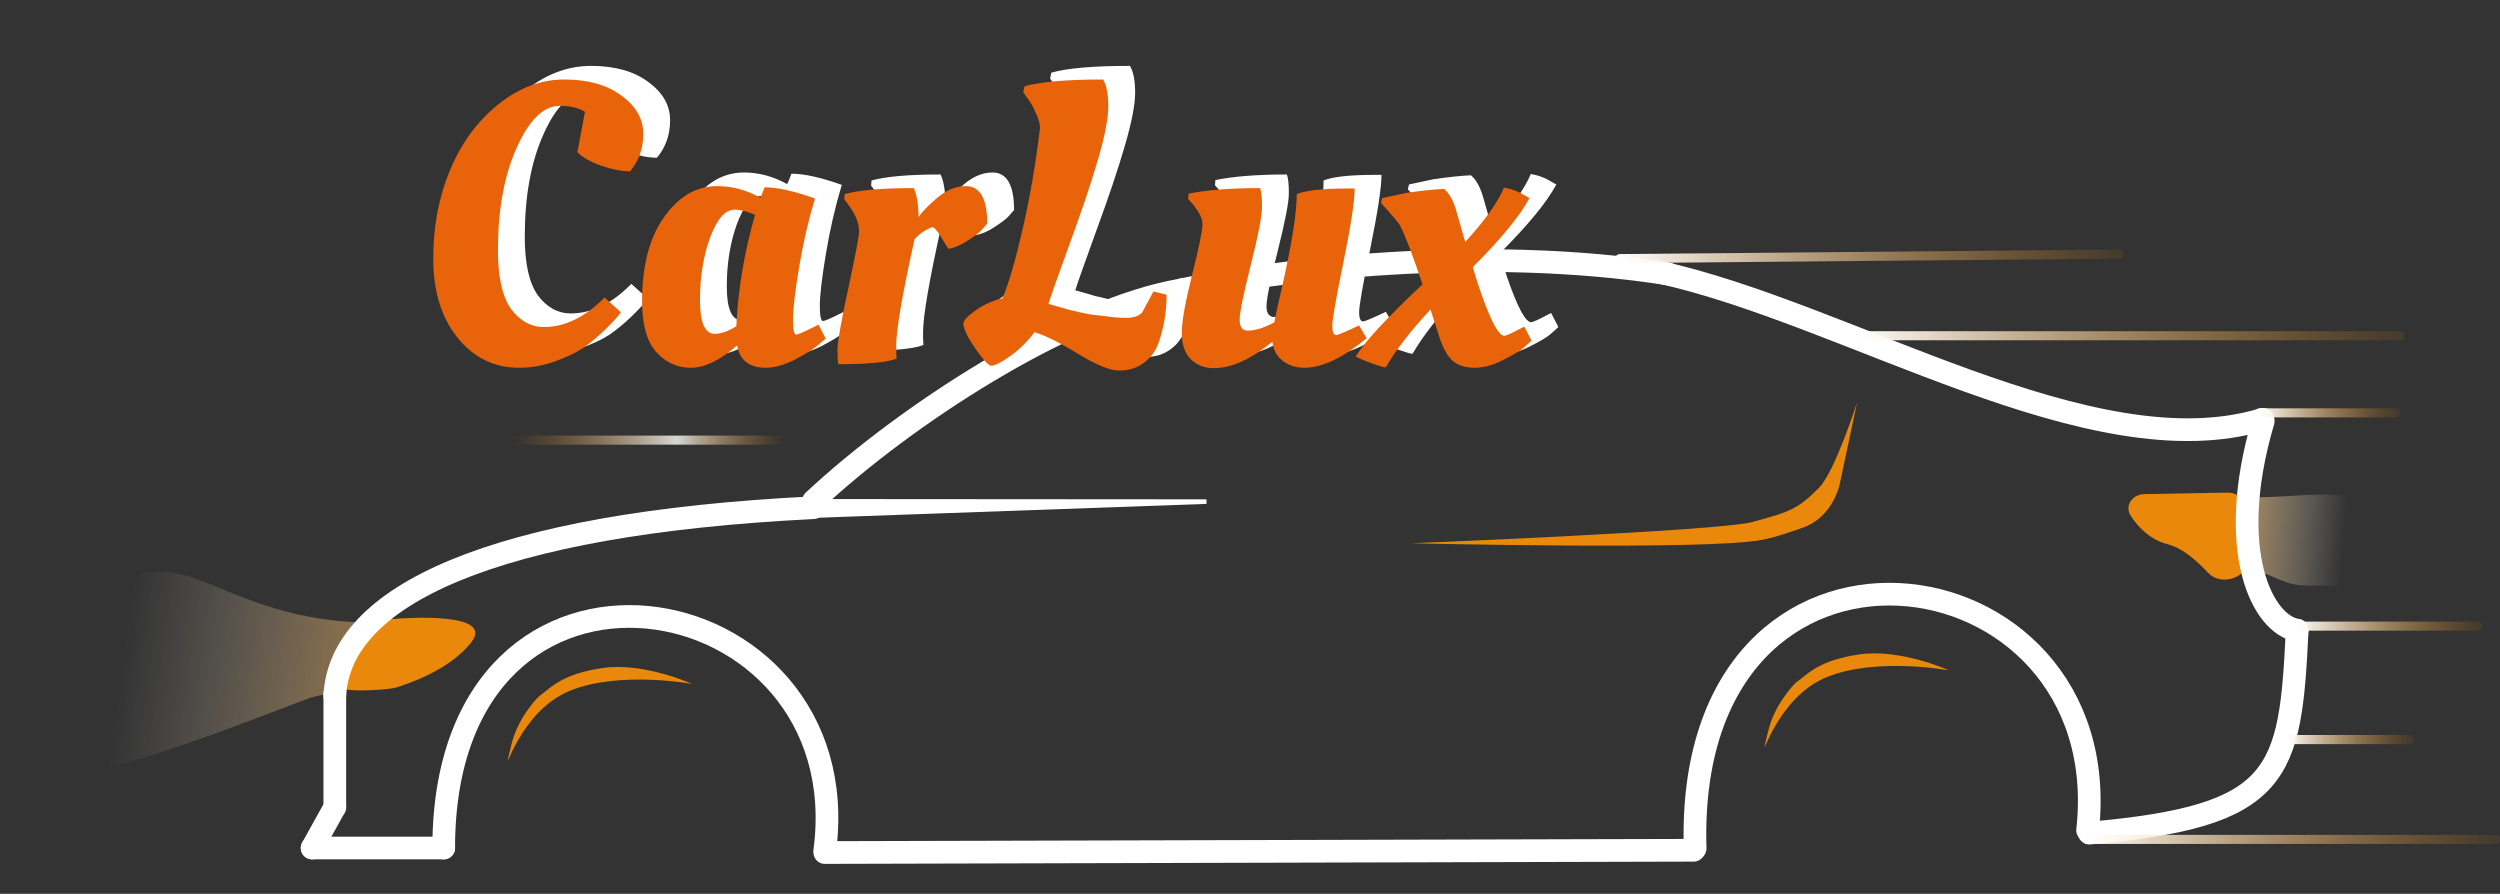 <svg width="551" height="197" viewBox="0 0 551 197" fill="none" xmlns="http://www.w3.org/2000/svg">
<rect x="0" y="0" width="551" height="197" fill="#333333" stroke="none"/>
<path d="M82.5 137.23C69 148.73 88.444 149.23 68.5 153.73C47 161.73 0 181.627 0 164.23C0 146.833 3.915 149.5 21.915 132.5C39.915 115.5 47 137.23 82.5 137.23Z" fill="url(#paint0_linear_2133_725)"/>
<path d="M490.915 123.052C497.683 113.564 487.234 109.701 498.575 109.586C509.915 109.471 526.915 105.509 526.915 119.862C526.915 134.215 521.116 129.076 511.979 129.076C502.841 129.076 506.616 129.081 490.915 123.052Z" fill="url(#paint1_linear_2133_725)"/>
<path d="M469.606 113.658C468.193 111.458 469.964 108.954 472.579 108.906L490.976 108.572C493.161 108.532 494.973 110.253 495.046 112.438L495.405 123.212C495.543 127.328 489.543 129.302 486.725 126.3C483.899 123.29 480.779 120.716 477.915 120C473.866 118.988 471.226 116.182 469.606 113.658Z" fill="#E9880A"/>
<path d="M76.237 151.958C71.394 151.078 75.465 142.835 76.508 140.875C76.656 140.597 76.871 140.369 77.138 140.203C78.477 139.372 82.884 136.778 86.236 136.458C90.236 136.076 108.915 135 103.915 141.5C98.915 148 88.915 151 87.415 151.5C85.915 152 78.915 152.445 76.237 151.958Z" fill="#E9880A"/>
<path d="M181.792 187.898L373.292 187.398" stroke="white" stroke-width="5" stroke-linecap="round"/>
<path d="M373.608 187.004C371.109 106.504 467.108 119.504 460.109 183.004" stroke="white" stroke-width="5" stroke-linecap="round"/>
<path d="M97.792 186.898C97.793 110.898 189.604 127.154 181.792 187.399" stroke="white" stroke-width="5" stroke-linecap="round"/>
<path d="M460.492 183.618C502.792 179.898 504.792 170.898 506.292 138.898" stroke="white" stroke-width="5" stroke-linecap="round"/>
<path d="M498.792 92.898C490.312 121.722 498.812 137.722 506.292 138.898" stroke="white" stroke-width="5" stroke-linecap="round"/>
<path d="M498.761 92.41C460.906 103.9 407.011 68.93 365.292 59.898" stroke="white" stroke-width="5" stroke-linecap="round"/>
<path d="M367.792 60.398C326.292 53.898 281.291 59.398 257.792 64.398C234.292 69.398 200.159 90.916 179.291 110.398" stroke="white" stroke-width="5" stroke-linecap="round"/>
<path d="M97.792 186.898H68.792" stroke="white" stroke-width="5" stroke-linecap="round"/>
<path d="M73.792 152.898L73.792 177.898" stroke="white" stroke-width="5" stroke-linecap="round"/>
<path d="M73.792 177.898L68.792 186.898" stroke="white" stroke-width="5" stroke-linecap="round"/>
<path d="M73.792 153.398C74.792 131.399 108.291 115.398 179.292 111.898" stroke="white" stroke-width="5" stroke-linecap="round"/>
<path d="M174.905 113.799L174.847 110.487L265.908 110.554L174.905 113.799Z" fill="white" stroke="white"/>
<path d="M310.998 119.735C310.998 119.735 379.398 117.018 386.398 115.018C393.398 113.018 398.975 116.736 387.898 119.018C376.822 121.301 310.998 119.735 310.998 119.735Z" fill="#E9880A"/>
<path d="M389.9 114.018C395.399 112.518 397.398 111.018 400.898 107.518C404.398 104.018 409.299 88.712 409.299 88.712L405.42 106.959C405.42 106.959 403.898 114.018 397.298 116.32C390.698 118.623 386.398 120.018 383.543 118.508C380.687 116.998 384.4 115.518 389.9 114.018Z" fill="#E9880A"/>
<path d="M152.578 150.754C152.578 150.754 136.578 147.755 125.578 152.255C114.578 156.755 111.078 171.254 112.078 166.754C113.078 162.254 113.578 161.254 114.578 159.254C115.578 157.254 118.039 153.984 119.078 153.254C121.212 151.754 123.735 148.526 132.836 147.223C141.937 145.92 152.578 150.754 152.578 150.754Z" fill="#E9880A"/>
<path d="M429.578 147.754C429.578 147.754 413.578 144.755 402.578 149.255C391.578 153.755 388.078 168.254 389.078 163.754C390.078 159.254 390.578 158.254 391.578 156.254C392.578 154.254 395.039 150.984 396.078 150.254C398.212 148.754 400.735 145.526 409.836 144.223C418.937 142.92 429.578 147.754 429.578 147.754Z" fill="#E9880A"/>
<path d="M120.323 78.056C114.867 78.056 110.35 75.856 106.771 71.456C103.192 66.997 101.403 61.189 101.403 54.032C101.403 46.875 102.635 40.363 105.099 34.496C107.563 28.571 111.083 23.76 115.659 20.064C120.235 16.368 125.104 14.52 130.267 14.52C135.488 14.52 139.683 15.693 142.851 18.04C146.078 20.387 147.691 23.203 147.691 26.488C147.691 29.715 146.723 32.472 144.787 34.76C142.91 34.76 140.798 34.349 138.451 33.528C136.104 32.707 134.344 31.709 133.171 30.536L134.843 21.648C133.435 20.768 131.587 20.328 129.299 20.328C125.72 20.328 122.552 23.408 119.795 29.568C117.038 35.669 115.659 43.208 115.659 52.184C115.659 58.109 116.627 62.421 118.563 65.12C120.558 67.76 122.963 69.08 125.779 69.08C130.414 69.08 134.872 66.909 139.155 62.568L142.763 65.824C142.118 66.763 140.944 68.053 139.243 69.696C137.542 71.339 135.87 72.717 134.227 73.832C132.584 74.888 130.502 75.856 127.979 76.736C125.456 77.616 122.904 78.056 120.323 78.056ZM173.474 40.568C173.592 40.451 173.914 39.688 174.442 38.28C177.2 38.28 180.896 39.101 185.53 40.744C184.064 45.613 182.89 50.717 182.01 56.056C181.13 61.336 180.69 65.12 180.69 67.408C180.69 69.637 180.925 70.752 181.394 70.752C181.746 70.752 183.037 70.195 185.266 69.08L186.322 68.552L187.906 71.632C187.378 72.101 186.674 72.688 185.794 73.392C184.973 74.096 183.389 75.064 181.042 76.296C178.696 77.469 176.584 78.056 174.706 78.056C171.069 78.056 168.957 76.413 168.37 73.128C164.616 76.413 161.213 78.056 158.162 78.056C155.17 78.056 152.618 76.883 150.506 74.536C148.453 72.189 147.426 68.493 147.426 63.448C147.426 55.587 149.04 49.397 152.266 44.88C155.493 40.304 159.394 38.016 163.97 38.016C167.256 38.016 170.424 38.867 173.474 40.568ZM163.442 70.576C164.85 70.576 166.434 70.019 168.194 68.904C168.605 60.632 169.984 52.448 172.33 44.352C170.57 43.589 169.074 43.208 167.842 43.208C165.73 43.208 163.912 45.291 162.386 49.456C160.92 53.563 160.186 58.109 160.186 63.096C160.186 68.083 161.272 70.576 163.442 70.576ZM191.292 77.264H190.676C190.558 76.795 190.5 75.739 190.5 74.096C190.5 72.395 191.292 67.877 192.876 60.544C194.46 53.211 195.252 49.016 195.252 47.96C195.252 46.141 194.43 44.147 192.788 41.976L191.996 40.92L192.084 39.776C195.252 38.896 200.326 38.456 207.308 38.456C208.012 39.981 208.364 42.123 208.364 44.88C209.009 43.824 210.358 42.416 212.412 40.656C214.465 38.896 216.577 38.016 218.748 38.016C221.916 38.016 223.5 40.773 223.5 46.288C223.206 46.64 222.796 47.109 222.268 47.696C221.798 48.224 220.801 48.987 219.276 49.984C217.809 50.981 216.372 51.597 214.964 51.832C214.905 51.832 214.406 51.04 213.468 49.456C212.529 47.872 211.825 47.08 211.356 47.08C209.889 47.608 208.598 48.488 207.484 49.72C204.785 61.864 203.436 69.725 203.436 73.304C203.436 74.595 203.465 75.504 203.524 76.032C201.47 76.853 197.393 77.264 191.292 77.264ZM261.186 72.776C260.482 74.595 259.368 76.032 257.842 77.088C256.376 78.144 254.616 78.672 252.562 78.672C250.568 78.672 247.546 77.44 243.498 74.976C239.509 72.512 236.312 70.928 233.906 70.224C232.322 72.336 230.533 74.096 228.538 75.504C226.544 76.912 225.165 77.616 224.402 77.616C223.816 77.616 222.642 76.355 220.882 73.832C219.122 71.251 218.242 69.403 218.242 68.288C218.242 67.643 219.152 66.675 220.97 65.384C222.848 64.093 224.813 63.213 226.866 62.744C228.333 59.165 229.858 53.885 231.442 46.904C233.026 39.864 234.258 32.619 235.138 25.168C235.138 24.229 234.816 23.115 234.17 21.824C233.584 20.475 232.968 19.389 232.322 18.568L231.442 17.336L231.706 16.016C235.226 15.019 241.005 14.52 249.042 14.52C249.805 15.811 250.186 17.776 250.186 20.416C250.186 23.056 249.424 26.987 247.898 32.208C246.373 37.429 244.261 43.707 241.562 51.04C238.922 58.315 237.397 62.627 236.986 63.976C237.221 64.035 237.954 64.24 239.186 64.592C240.418 64.944 241.21 65.179 241.562 65.296C241.973 65.355 242.736 65.531 243.85 65.824C244.965 66.059 245.845 66.235 246.49 66.352C247.136 66.411 247.986 66.499 249.042 66.616C250.861 66.909 252.562 67.056 254.146 67.056C255.789 67.056 256.962 66.645 257.666 65.824L260.13 61.248L263.034 61.952C263.034 65.765 262.418 69.373 261.186 72.776ZM266.376 70.4C266.376 67.877 267.139 63.595 268.664 57.552C270.19 51.451 270.952 47.725 270.952 46.376C270.952 44.968 269.896 43.12 267.784 40.832L267.872 39.688C271.862 38.867 277.112 38.456 283.624 38.456C283.918 39.219 284.064 40.597 284.064 42.592C284.064 44.587 283.243 48.84 281.6 55.352C279.958 61.864 279.136 65.912 279.136 67.496C279.136 69.08 279.723 69.872 280.896 69.872C282.598 69.872 284.563 69.256 286.792 68.024C287.027 66.616 287.614 63.917 288.552 59.928C290.664 50.541 291.72 43.824 291.72 39.776C293.774 38.955 297.47 38.544 302.808 38.544H304.48C304.48 41.301 303.659 46.699 302.016 54.736C300.374 62.715 299.552 67.408 299.552 68.816C299.552 70.165 299.846 70.84 300.432 70.84C300.784 70.84 302.456 70.136 305.448 68.728L307.12 71.544C301.899 75.885 297.323 78.056 293.392 78.056C291.515 78.056 289.902 77.528 288.552 76.472C287.262 75.416 286.528 74.037 286.352 72.336C281.6 76.208 277.288 78.144 273.416 78.144C271.363 78.144 269.662 77.469 268.312 76.12C267.022 74.771 266.376 72.864 266.376 70.4ZM337.472 71.016C337.824 71.016 338.997 70.488 340.992 69.432L341.872 68.992L343.456 72.072C342.987 72.541 342.371 73.099 341.608 73.744C340.845 74.389 339.349 75.269 337.12 76.384C334.949 77.499 332.867 78.056 330.872 78.056C328.936 78.056 327.352 77.557 326.12 76.56C324.947 75.504 323.979 73.803 323.216 71.456L321.192 65.208C316.792 69.96 313.507 74.213 311.336 77.968C310.925 77.968 309.899 77.675 308.256 77.088C306.672 76.501 305.499 76.003 304.736 75.592C306.437 72.6 311.336 67.291 319.432 59.664C317.379 53.504 315.736 49.192 314.504 46.728C314.269 46.259 312.861 44.587 310.28 41.712L310.544 40.656L315.912 39.512C319.021 39.043 321.779 38.749 324.184 38.632C325.416 39.629 326.384 41.477 327.088 44.176C327.851 46.875 328.437 48.928 328.848 50.336C333.189 45.584 336.035 41.595 337.384 38.368C339.027 38.603 340.64 39.219 342.224 40.216L343.016 40.656C340.963 44.528 336.797 49.603 330.52 55.88C331.165 58.109 331.752 59.957 332.28 61.424C334.509 67.819 336.24 71.016 337.472 71.016Z" fill="white"/>
<path d="M114.408 81.056C108.952 81.056 104.435 78.856 100.856 74.456C97.277 69.997 95.488 64.189 95.488 57.032C95.488 49.875 96.72 43.363 99.184 37.496C101.648 31.571 105.168 26.76 109.744 23.064C114.32 19.368 119.189 17.52 124.352 17.52C129.573 17.52 133.768 18.693 136.936 21.04C140.163 23.387 141.776 26.203 141.776 29.488C141.776 32.715 140.808 35.472 138.872 37.76C136.995 37.76 134.883 37.349 132.536 36.528C130.189 35.707 128.429 34.709 127.256 33.536L128.928 24.648C127.52 23.768 125.672 23.328 123.384 23.328C119.805 23.328 116.637 26.408 113.88 32.568C111.123 38.669 109.744 46.208 109.744 55.184C109.744 61.109 110.712 65.421 112.648 68.12C114.643 70.76 117.048 72.08 119.864 72.08C124.499 72.08 128.957 69.909 133.24 65.568L136.848 68.824C136.203 69.763 135.029 71.053 133.328 72.696C131.627 74.339 129.955 75.717 128.312 76.832C126.669 77.888 124.587 78.856 122.064 79.736C119.541 80.616 116.989 81.056 114.408 81.056ZM167.559 43.568C167.677 43.451 167.999 42.688 168.527 41.28C171.285 41.28 174.981 42.101 179.615 43.744C178.149 48.613 176.975 53.717 176.095 59.056C175.215 64.336 174.775 68.12 174.775 70.408C174.775 72.637 175.01 73.752 175.479 73.752C175.831 73.752 177.122 73.195 179.351 72.08L180.407 71.552L181.991 74.632C181.463 75.101 180.759 75.688 179.879 76.392C179.058 77.096 177.474 78.064 175.127 79.296C172.781 80.469 170.669 81.056 168.791 81.056C165.154 81.056 163.042 79.413 162.455 76.128C158.701 79.413 155.298 81.056 152.247 81.056C149.255 81.056 146.703 79.883 144.591 77.536C142.538 75.189 141.511 71.493 141.511 66.448C141.511 58.587 143.125 52.397 146.351 47.88C149.578 43.304 153.479 41.016 158.055 41.016C161.341 41.016 164.509 41.867 167.559 43.568ZM157.527 73.576C158.935 73.576 160.519 73.019 162.279 71.904C162.69 63.632 164.069 55.448 166.415 47.352C164.655 46.589 163.159 46.208 161.927 46.208C159.815 46.208 157.997 48.291 156.471 52.456C155.005 56.563 154.271 61.109 154.271 66.096C154.271 71.083 155.357 73.576 157.527 73.576ZM185.377 80.264H184.761C184.643 79.795 184.585 78.739 184.585 77.096C184.585 75.395 185.377 70.877 186.961 63.544C188.545 56.211 189.337 52.016 189.337 50.96C189.337 49.141 188.515 47.147 186.873 44.976L186.081 43.92L186.169 42.776C189.337 41.896 194.411 41.456 201.393 41.456C202.097 42.981 202.449 45.123 202.449 47.88C203.094 46.824 204.443 45.416 206.497 43.656C208.55 41.896 210.662 41.016 212.833 41.016C216.001 41.016 217.585 43.773 217.585 49.288C217.291 49.64 216.881 50.109 216.353 50.696C215.883 51.224 214.886 51.987 213.361 52.984C211.894 53.981 210.457 54.597 209.049 54.832C208.99 54.832 208.491 54.04 207.553 52.456C206.614 50.872 205.91 50.08 205.441 50.08C203.974 50.608 202.683 51.488 201.569 52.72C198.87 64.864 197.521 72.725 197.521 76.304C197.521 77.595 197.55 78.504 197.609 79.032C195.555 79.853 191.478 80.264 185.377 80.264ZM255.271 75.776C254.567 77.595 253.453 79.032 251.927 80.088C250.461 81.144 248.701 81.672 246.647 81.672C244.653 81.672 241.631 80.44 237.583 77.976C233.594 75.512 230.397 73.928 227.991 73.224C226.407 75.336 224.618 77.096 222.623 78.504C220.629 79.912 219.25 80.616 218.487 80.616C217.901 80.616 216.727 79.355 214.967 76.832C213.207 74.251 212.327 72.403 212.327 71.288C212.327 70.643 213.237 69.675 215.055 68.384C216.933 67.093 218.898 66.213 220.951 65.744C222.418 62.165 223.943 56.885 225.527 49.904C227.111 42.864 228.343 35.619 229.223 28.168C229.223 27.229 228.901 26.115 228.255 24.824C227.669 23.475 227.053 22.389 226.407 21.568L225.527 20.336L225.791 19.016C229.311 18.019 235.09 17.52 243.127 17.52C243.89 18.811 244.271 20.776 244.271 23.416C244.271 26.056 243.509 29.987 241.983 35.208C240.458 40.429 238.346 46.707 235.647 54.04C233.007 61.315 231.482 65.627 231.071 66.976C231.306 67.035 232.039 67.24 233.271 67.592C234.503 67.944 235.295 68.179 235.647 68.296C236.058 68.355 236.821 68.531 237.935 68.824C239.05 69.059 239.93 69.235 240.575 69.352C241.221 69.411 242.071 69.499 243.127 69.616C244.946 69.909 246.647 70.056 248.231 70.056C249.874 70.056 251.047 69.645 251.751 68.824L254.215 64.248L257.119 64.952C257.119 68.765 256.503 72.373 255.271 75.776ZM260.461 73.4C260.461 70.877 261.224 66.595 262.749 60.552C264.275 54.451 265.037 50.725 265.037 49.376C265.037 47.968 263.981 46.12 261.869 43.832L261.957 42.688C265.947 41.867 271.197 41.456 277.709 41.456C278.003 42.219 278.149 43.597 278.149 45.592C278.149 47.587 277.328 51.84 275.685 58.352C274.043 64.864 273.221 68.912 273.221 70.496C273.221 72.08 273.808 72.872 274.981 72.872C276.683 72.872 278.648 72.256 280.877 71.024C281.112 69.616 281.699 66.917 282.637 62.928C284.749 53.541 285.805 46.824 285.805 42.776C287.859 41.955 291.555 41.544 296.893 41.544H298.565C298.565 44.301 297.744 49.699 296.101 57.736C294.459 65.715 293.637 70.408 293.637 71.816C293.637 73.165 293.931 73.84 294.517 73.84C294.869 73.84 296.541 73.136 299.533 71.728L301.205 74.544C295.984 78.885 291.408 81.056 287.477 81.056C285.6 81.056 283.987 80.528 282.637 79.472C281.347 78.416 280.613 77.037 280.437 75.336C275.685 79.208 271.373 81.144 267.501 81.144C265.448 81.144 263.747 80.469 262.397 79.12C261.107 77.771 260.461 75.864 260.461 73.4ZM331.557 74.016C331.909 74.016 333.082 73.488 335.077 72.432L335.957 71.992L337.541 75.072C337.072 75.541 336.456 76.099 335.693 76.744C334.93 77.389 333.434 78.269 331.205 79.384C329.034 80.499 326.952 81.056 324.957 81.056C323.021 81.056 321.437 80.557 320.205 79.56C319.032 78.504 318.064 76.803 317.301 74.456L315.277 68.208C310.877 72.96 307.592 77.213 305.421 80.968C305.01 80.968 303.984 80.675 302.341 80.088C300.757 79.501 299.584 79.003 298.821 78.592C300.522 75.6 305.421 70.291 313.517 62.664C311.464 56.504 309.821 52.192 308.589 49.728C308.354 49.259 306.946 47.587 304.365 44.712L304.629 43.656L309.997 42.512C313.106 42.043 315.864 41.749 318.269 41.632C319.501 42.629 320.469 44.477 321.173 47.176C321.936 49.875 322.522 51.928 322.933 53.336C327.274 48.584 330.12 44.595 331.469 41.368C333.112 41.603 334.725 42.219 336.309 43.216L337.101 43.656C335.048 47.528 330.882 52.603 324.605 58.88C325.25 61.109 325.837 62.957 326.365 64.424C328.594 70.819 330.325 74.016 331.557 74.016Z" fill="#E9630A"/>
<path d="M357 57L467 56.009" stroke="url(#paint2_linear_2133_725)" stroke-width="2" stroke-linecap="round"/>
<path d="M460 185H550" stroke="url(#paint3_linear_2133_725)" stroke-width="2" stroke-linecap="round"/>
<path d="M504 163H531" stroke="url(#paint4_linear_2133_725)" stroke-width="2" stroke-linecap="round"/>
<path d="M498 91H528" stroke="url(#paint5_linear_2133_725)" stroke-width="2" stroke-linecap="round"/>
<path d="M506 138H546" stroke="url(#paint6_linear_2133_725)" stroke-width="2" stroke-linecap="round"/>
<path d="M113 97L173 97" stroke="url(#paint7_linear_2133_725)" stroke-width="2" stroke-linecap="round"/>
<path d="M409 74H529" stroke="url(#paint8_linear_2133_725)" stroke-width="2" stroke-linecap="round"/>
<defs>
<linearGradient id="paint0_linear_2133_725" x1="27.415" y1="141" x2="93.415" y2="150" gradientUnits="userSpaceOnUse">
<stop stop-color="#D9D9D9" stop-opacity="0"/>
<stop offset="1" stop-color="#FFB144" stop-opacity="0.6"/>
</linearGradient>
<linearGradient id="paint1_linear_2133_725" x1="516.617" y1="119.937" x2="483.142" y2="117.163" gradientUnits="userSpaceOnUse">
<stop stop-color="#D9D9D9" stop-opacity="0"/>
<stop offset="1" stop-color="#ECA239"/>
</linearGradient>
<linearGradient id="paint2_linear_2133_725" x1="357.005" y1="57.5" x2="467.005" y2="56.509" gradientUnits="userSpaceOnUse">
<stop stop-color="white"/>
<stop offset="1" stop-color="#E9880A" stop-opacity="0.1"/>
</linearGradient>
<linearGradient id="paint3_linear_2133_725" x1="460" y1="185.5" x2="550" y2="185.5" gradientUnits="userSpaceOnUse">
<stop stop-color="white"/>
<stop offset="1" stop-color="#E9880A" stop-opacity="0.1"/>
</linearGradient>
<linearGradient id="paint4_linear_2133_725" x1="504" y1="163.5" x2="531" y2="163.5" gradientUnits="userSpaceOnUse">
<stop stop-color="white"/>
<stop offset="1" stop-color="#E9880A" stop-opacity="0.1"/>
</linearGradient>
<linearGradient id="paint5_linear_2133_725" x1="498" y1="91.5" x2="528" y2="91.5" gradientUnits="userSpaceOnUse">
<stop stop-color="white"/>
<stop offset="1" stop-color="#E9880A" stop-opacity="0.1"/>
</linearGradient>
<linearGradient id="paint6_linear_2133_725" x1="506" y1="138.5" x2="546" y2="138.5" gradientUnits="userSpaceOnUse">
<stop stop-color="white"/>
<stop offset="1" stop-color="#E9880A" stop-opacity="0.1"/>
</linearGradient>
<linearGradient id="paint7_linear_2133_725" x1="113" y1="96.5" x2="173" y2="96.5" gradientUnits="userSpaceOnUse">
<stop stop-color="#E9880A" stop-opacity="0"/>
<stop offset="0.601" stop-color="white" stop-opacity="0.8"/>
<stop offset="1" stop-color="#E9880A" stop-opacity="0"/>
</linearGradient>
<linearGradient id="paint8_linear_2133_725" x1="409" y1="74.5" x2="529" y2="74.5" gradientUnits="userSpaceOnUse">
<stop stop-color="white"/>
<stop offset="1" stop-color="#E9880A" stop-opacity="0.1"/>
</linearGradient>
</defs>
</svg>
